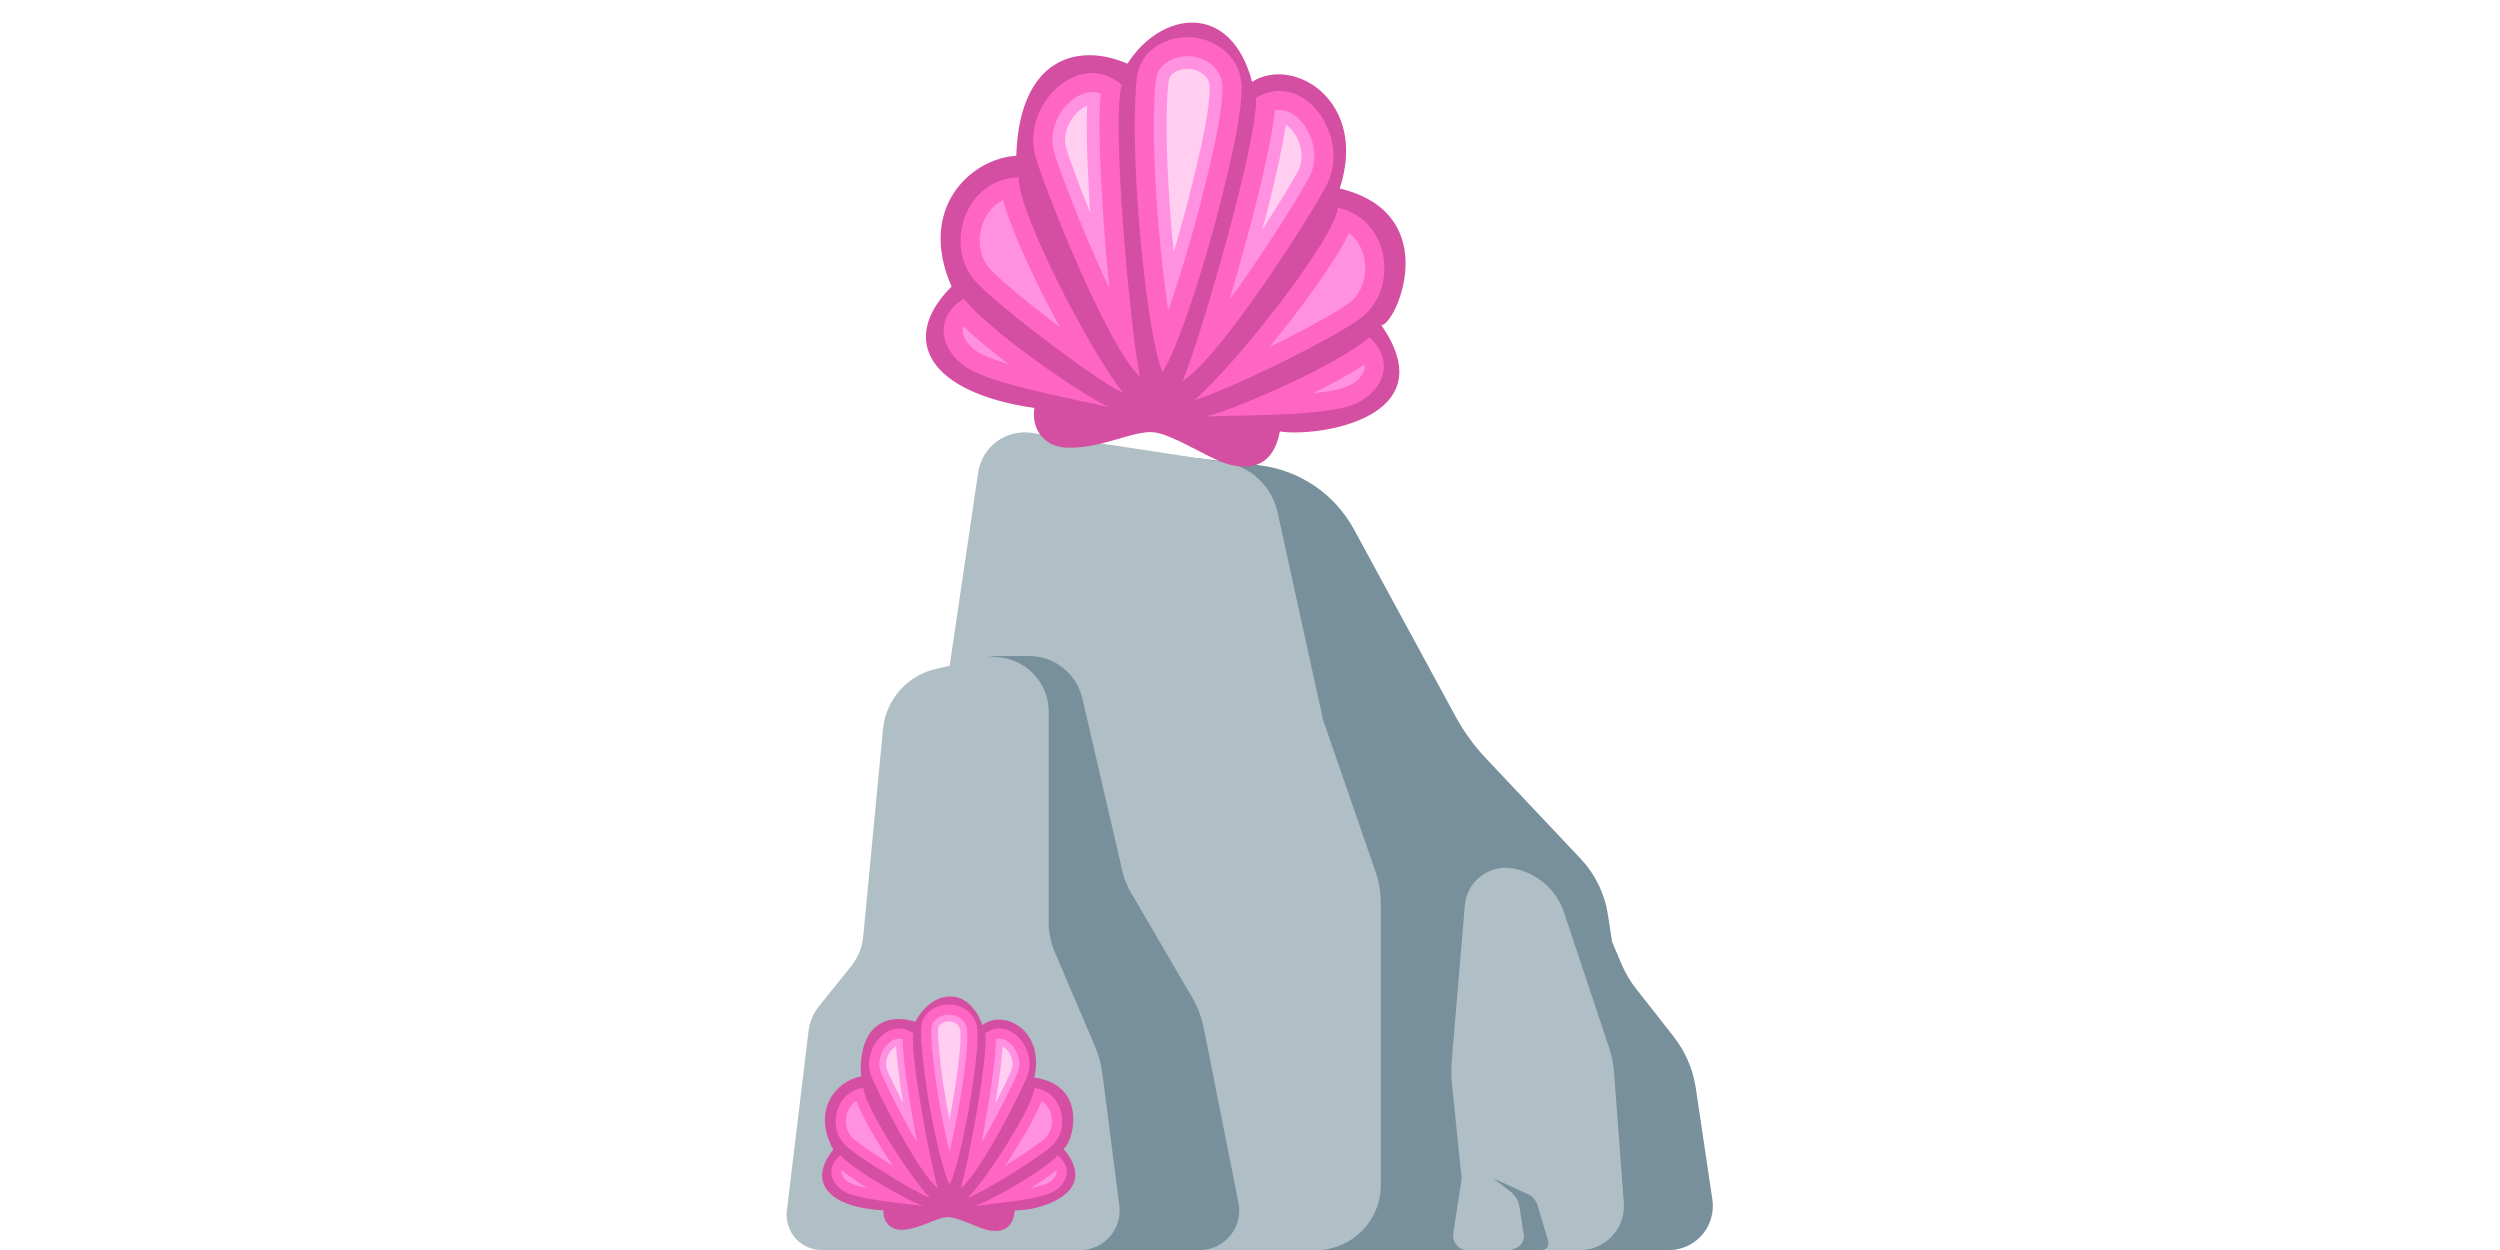 <?xml version="1.0" encoding="UTF-8"?>
<svg xmlns="http://www.w3.org/2000/svg" xmlns:xlink="http://www.w3.org/1999/xlink" width="150pt" height="75pt" viewBox="0 0 150 75" version="1.2">
<defs>
<clipPath id="clip1">
  <path d="M 54 26 L 102.922 26 L 102.922 75 L 54 75 Z M 54 26 "/>
</clipPath>
<clipPath id="clip2">
  <path d="M 47.078 25.859 L 98 25.859 L 98 75 L 47.078 75 Z M 47.078 25.859 "/>
</clipPath>
<clipPath id="clip3">
  <path d="M 49.332 59.785 L 64.52 59.785 L 64.52 73.855 L 49.332 73.855 Z M 49.332 59.785 "/>
</clipPath>
<clipPath id="clip4">
  <path d="M 58 69 L 64.52 69 L 64.52 73 L 58 73 Z M 58 69 "/>
</clipPath>
<clipPath id="clip5">
  <path d="M 49.332 69 L 56 69 L 56 73 L 49.332 73 Z M 49.332 69 "/>
</clipPath>
<clipPath id="clip6">
  <path d="M 55 1 L 85 1 L 85 28 L 55 28 Z M 55 1 "/>
</clipPath>
<clipPath id="clip7">
  <path d="M 57.473 0 L 85.844 2.707 L 83.348 28.84 L 54.977 26.133 Z M 57.473 0 "/>
</clipPath>
<clipPath id="clip8">
  <path d="M 57.473 0 L 85.844 2.707 L 83.348 28.84 L 54.977 26.133 Z M 57.473 0 "/>
</clipPath>
<clipPath id="clip9">
  <path d="M 57.473 0 L 85.855 2.711 L 83.359 28.852 L 54.977 26.145 Z M 57.473 0 "/>
</clipPath>
<clipPath id="clip10">
  <path d="M 57.473 0 L 85.844 2.707 L 83.348 28.84 L 54.977 26.133 Z M 57.473 0 "/>
</clipPath>
<clipPath id="clip11">
  <path d="M 57 10 L 68 10 L 68 24 L 57 24 Z M 57 10 "/>
</clipPath>
<clipPath id="clip12">
  <path d="M 57.473 0 L 85.844 2.707 L 83.348 28.84 L 54.977 26.133 Z M 57.473 0 "/>
</clipPath>
<clipPath id="clip13">
  <path d="M 57.473 0 L 85.844 2.707 L 83.348 28.84 L 54.977 26.133 Z M 57.473 0 "/>
</clipPath>
<clipPath id="clip14">
  <path d="M 58 12 L 64 12 L 64 20 L 58 20 Z M 58 12 "/>
</clipPath>
<clipPath id="clip15">
  <path d="M 57.473 0 L 85.844 2.707 L 83.348 28.84 L 54.977 26.133 Z M 57.473 0 "/>
</clipPath>
<clipPath id="clip16">
  <path d="M 57.473 0 L 85.844 2.707 L 83.348 28.84 L 54.977 26.133 Z M 57.473 0 "/>
</clipPath>
<clipPath id="clip17">
  <path d="M 61 4 L 69 4 L 69 23 L 61 23 Z M 61 4 "/>
</clipPath>
<clipPath id="clip18">
  <path d="M 57.473 0 L 85.844 2.707 L 83.348 28.84 L 54.977 26.133 Z M 57.473 0 "/>
</clipPath>
<clipPath id="clip19">
  <path d="M 57.473 0 L 85.844 2.707 L 83.348 28.84 L 54.977 26.133 Z M 57.473 0 "/>
</clipPath>
<clipPath id="clip20">
  <path d="M 63 5 L 67 5 L 67 18 L 63 18 Z M 63 5 "/>
</clipPath>
<clipPath id="clip21">
  <path d="M 57.473 0 L 85.844 2.707 L 83.348 28.84 L 54.977 26.133 Z M 57.473 0 "/>
</clipPath>
<clipPath id="clip22">
  <path d="M 57.473 0 L 85.844 2.707 L 83.348 28.84 L 54.977 26.133 Z M 57.473 0 "/>
</clipPath>
<clipPath id="clip23">
  <path d="M 63 6 L 66 6 L 66 13 L 63 13 Z M 63 6 "/>
</clipPath>
<clipPath id="clip24">
  <path d="M 57.473 0 L 85.844 2.707 L 83.348 28.84 L 54.977 26.133 Z M 57.473 0 "/>
</clipPath>
<clipPath id="clip25">
  <path d="M 57.473 0 L 85.844 2.707 L 83.348 28.84 L 54.977 26.133 Z M 57.473 0 "/>
</clipPath>
<clipPath id="clip26">
  <path d="M 70 5 L 81 5 L 81 23 L 70 23 Z M 70 5 "/>
</clipPath>
<clipPath id="clip27">
  <path d="M 57.473 0 L 85.844 2.707 L 83.348 28.84 L 54.977 26.133 Z M 57.473 0 "/>
</clipPath>
<clipPath id="clip28">
  <path d="M 57.473 0 L 85.844 2.707 L 83.348 28.84 L 54.977 26.133 Z M 57.473 0 "/>
</clipPath>
<clipPath id="clip29">
  <path d="M 73 6 L 79 6 L 79 18 L 73 18 Z M 73 6 "/>
</clipPath>
<clipPath id="clip30">
  <path d="M 57.473 0 L 85.844 2.707 L 83.348 28.84 L 54.977 26.133 Z M 57.473 0 "/>
</clipPath>
<clipPath id="clip31">
  <path d="M 57.473 0 L 85.844 2.707 L 83.348 28.84 L 54.977 26.133 Z M 57.473 0 "/>
</clipPath>
<clipPath id="clip32">
  <path d="M 75 7 L 79 7 L 79 14 L 75 14 Z M 75 7 "/>
</clipPath>
<clipPath id="clip33">
  <path d="M 57.473 0 L 85.844 2.707 L 83.348 28.84 L 54.977 26.133 Z M 57.473 0 "/>
</clipPath>
<clipPath id="clip34">
  <path d="M 57.473 0 L 85.844 2.707 L 83.348 28.84 L 54.977 26.133 Z M 57.473 0 "/>
</clipPath>
<clipPath id="clip35">
  <path d="M 71 12 L 84 12 L 84 24 L 71 24 Z M 71 12 "/>
</clipPath>
<clipPath id="clip36">
  <path d="M 57.473 0 L 85.844 2.707 L 83.348 28.84 L 54.977 26.133 Z M 57.473 0 "/>
</clipPath>
<clipPath id="clip37">
  <path d="M 57.473 0 L 85.844 2.707 L 83.348 28.84 L 54.977 26.133 Z M 57.473 0 "/>
</clipPath>
<clipPath id="clip38">
  <path d="M 76 13 L 82 13 L 82 21 L 76 21 Z M 76 13 "/>
</clipPath>
<clipPath id="clip39">
  <path d="M 57.473 0 L 85.844 2.707 L 83.348 28.84 L 54.977 26.133 Z M 57.473 0 "/>
</clipPath>
<clipPath id="clip40">
  <path d="M 57.473 0 L 85.844 2.707 L 83.348 28.84 L 54.977 26.133 Z M 57.473 0 "/>
</clipPath>
<clipPath id="clip41">
  <path d="M 72 20 L 84 20 L 84 25 L 72 25 Z M 72 20 "/>
</clipPath>
<clipPath id="clip42">
  <path d="M 57.473 0 L 85.844 2.707 L 83.348 28.84 L 54.977 26.133 Z M 57.473 0 "/>
</clipPath>
<clipPath id="clip43">
  <path d="M 57.473 0 L 85.844 2.707 L 83.348 28.84 L 54.977 26.133 Z M 57.473 0 "/>
</clipPath>
<clipPath id="clip44">
  <path d="M 78 21 L 82 21 L 82 24 L 78 24 Z M 78 21 "/>
</clipPath>
<clipPath id="clip45">
  <path d="M 57.473 0 L 85.844 2.707 L 83.348 28.84 L 54.977 26.133 Z M 57.473 0 "/>
</clipPath>
<clipPath id="clip46">
  <path d="M 57.473 0 L 85.844 2.707 L 83.348 28.84 L 54.977 26.133 Z M 57.473 0 "/>
</clipPath>
<clipPath id="clip47">
  <path d="M 56 17 L 67 17 L 67 25 L 56 25 Z M 56 17 "/>
</clipPath>
<clipPath id="clip48">
  <path d="M 57.473 0 L 85.844 2.707 L 83.348 28.84 L 54.977 26.133 Z M 57.473 0 "/>
</clipPath>
<clipPath id="clip49">
  <path d="M 57.473 0 L 85.844 2.707 L 83.348 28.84 L 54.977 26.133 Z M 57.473 0 "/>
</clipPath>
<clipPath id="clip50">
  <path d="M 57 19 L 61 19 L 61 22 L 57 22 Z M 57 19 "/>
</clipPath>
<clipPath id="clip51">
  <path d="M 57.473 0 L 85.844 2.707 L 83.348 28.84 L 54.977 26.133 Z M 57.473 0 "/>
</clipPath>
<clipPath id="clip52">
  <path d="M 57.473 0 L 85.844 2.707 L 83.348 28.84 L 54.977 26.133 Z M 57.473 0 "/>
</clipPath>
<clipPath id="clip53">
  <path d="M 68 2 L 75 2 L 75 23 L 68 23 Z M 68 2 "/>
</clipPath>
<clipPath id="clip54">
  <path d="M 57.473 0 L 85.844 2.707 L 83.348 28.84 L 54.977 26.133 Z M 57.473 0 "/>
</clipPath>
<clipPath id="clip55">
  <path d="M 57.473 0 L 85.844 2.707 L 83.348 28.84 L 54.977 26.133 Z M 57.473 0 "/>
</clipPath>
<clipPath id="clip56">
  <path d="M 69 3 L 74 3 L 74 19 L 69 19 Z M 69 3 "/>
</clipPath>
<clipPath id="clip57">
  <path d="M 57.473 0 L 85.844 2.707 L 83.348 28.84 L 54.977 26.133 Z M 57.473 0 "/>
</clipPath>
<clipPath id="clip58">
  <path d="M 57.473 0 L 85.844 2.707 L 83.348 28.84 L 54.977 26.133 Z M 57.473 0 "/>
</clipPath>
<clipPath id="clip59">
  <path d="M 69 4 L 73 4 L 73 16 L 69 16 Z M 69 4 "/>
</clipPath>
<clipPath id="clip60">
  <path d="M 57.473 0 L 85.844 2.707 L 83.348 28.84 L 54.977 26.133 Z M 57.473 0 "/>
</clipPath>
<clipPath id="clip61">
  <path d="M 57.473 0 L 85.844 2.707 L 83.348 28.84 L 54.977 26.133 Z M 57.473 0 "/>
</clipPath>
</defs>
<g id="surface1">
<g clip-path="url(#clip1)" clip-rule="nonzero">
<path style=" stroke:none;fill-rule:evenodd;fill:rgb(47.06%,56.47%,61.179%);fill-opacity:1;" d="M 100.121 75.008 L 58.113 75.008 C 57.008 75.008 55.953 74.539 55.215 73.715 C 54.477 72.891 54.121 71.793 54.238 70.691 C 55.289 60.867 57.84 37.043 58.715 28.855 C 58.793 28.113 59.168 27.43 59.754 26.961 C 60.336 26.492 61.086 26.273 61.828 26.359 C 65.387 26.762 71.527 27.457 75.52 27.91 C 77.945 28.188 80.082 29.625 81.242 31.77 C 83.141 35.262 85.992 40.516 87.332 42.984 C 87.828 43.895 88.438 44.738 89.148 45.492 C 90.617 47.047 93.246 49.836 94.84 51.527 C 95.715 52.457 96.285 53.629 96.477 54.891 L 96.723 56.508 L 97.305 57.875 C 97.531 58.398 97.824 58.895 98.18 59.344 C 98.754 60.078 99.688 61.27 100.418 62.195 C 101.121 63.09 101.578 64.152 101.746 65.277 C 102.008 67.043 102.422 69.828 102.742 71.969 C 102.855 72.73 102.633 73.504 102.129 74.09 C 101.625 74.672 100.895 75.008 100.121 75.008 "/>
</g>
<g clip-path="url(#clip2)" clip-rule="nonzero">
<path style=" stroke:none;fill-rule:evenodd;fill:rgb(69.019%,74.509%,77.249%);fill-opacity:1;" d="M 56.98 39.945 L 58.691 28.344 C 58.801 27.602 59.203 26.938 59.805 26.492 C 60.406 26.047 61.16 25.859 61.902 25.973 C 65.098 26.457 70.297 27.25 73.434 27.727 C 75.031 27.969 76.312 29.168 76.656 30.746 C 77.605 35.062 79.387 43.203 79.387 43.203 C 79.387 43.203 81.668 49.801 82.527 52.285 C 82.742 52.902 82.848 53.547 82.848 54.199 C 82.848 57.133 82.848 65.941 82.848 71.109 C 82.848 73.262 81.105 75.008 78.949 75.008 L 71.977 75.008 C 72.688 75.008 73.363 74.688 73.812 74.141 C 74.266 73.59 74.445 72.867 74.309 72.168 C 73.668 68.953 72.66 63.879 72.234 61.727 C 72.102 61.055 71.855 60.406 71.508 59.812 C 70.574 58.211 68.637 54.895 67.848 53.543 C 67.621 53.152 67.449 52.727 67.348 52.285 C 66.918 50.426 65.684 45.113 64.941 41.906 C 64.594 40.418 63.27 39.359 61.738 39.359 C 61.188 39.359 60.598 39.359 60.016 39.359 C 59.707 39.359 59.402 39.395 59.113 39.461 C 60.023 39.316 60.953 39.559 61.68 40.133 C 62.465 40.758 62.922 41.707 62.922 42.707 C 62.922 46.879 62.922 53.027 62.922 55.34 C 62.922 55.953 63.043 56.555 63.285 57.117 C 63.891 58.543 65.105 61.383 65.691 62.762 C 65.918 63.285 66.066 63.836 66.141 64.402 C 66.352 66.055 66.828 69.766 67.16 72.328 C 67.246 73.008 67.039 73.688 66.586 74.199 C 66.137 74.715 65.484 75.008 64.805 75.008 C 60.754 75.008 53.172 75.008 49.312 75.008 C 48.707 75.008 48.133 74.75 47.73 74.297 C 47.328 73.84 47.141 73.238 47.211 72.637 C 47.598 69.449 48.262 63.938 48.512 61.859 C 48.578 61.316 48.793 60.805 49.133 60.383 C 49.676 59.703 50.527 58.645 51.098 57.934 C 51.488 57.445 51.727 56.852 51.789 56.23 C 52.016 53.836 52.621 47.512 52.98 43.746 C 53.148 41.988 54.426 40.535 56.148 40.137 Z M 90.66 75.008 L 88.055 75.008 C 87.801 75.008 87.562 74.898 87.398 74.703 C 87.23 74.512 87.16 74.258 87.195 74.008 C 87.363 72.926 87.613 71.285 87.684 70.828 C 87.695 70.75 87.695 70.668 87.688 70.586 C 87.621 69.914 87.285 66.66 87.125 65.129 C 87.07 64.598 87.066 64.059 87.113 63.527 C 87.266 61.711 87.645 57.219 87.891 54.312 C 87.949 53.629 88.289 53 88.832 52.582 C 89.371 52.16 90.066 51.984 90.742 52.098 C 92.184 52.34 93.379 53.355 93.84 54.746 C 94.676 57.246 95.977 61.148 96.523 62.789 C 96.695 63.301 96.801 63.832 96.844 64.367 C 96.961 65.965 97.234 69.586 97.43 72.16 C 97.484 72.895 97.23 73.621 96.73 74.16 C 96.23 74.699 95.527 75.008 94.789 75.008 L 92.504 75.008 C 92.633 75.008 92.754 74.945 92.832 74.844 C 92.906 74.742 92.93 74.609 92.895 74.484 C 92.719 73.887 92.43 72.918 92.258 72.336 C 92.168 72.023 91.945 71.766 91.648 71.633 C 90.922 71.305 89.605 70.707 89.605 70.707 C 89.605 70.707 90.203 71.172 90.637 71.504 C 90.918 71.723 91.109 72.039 91.164 72.395 C 91.238 72.879 91.348 73.578 91.426 74.07 C 91.477 74.41 91.293 74.742 90.973 74.875 L 90.66 75.008 "/>
</g>
<g clip-path="url(#clip3)" clip-rule="nonzero">
<path style=" stroke:none;fill-rule:nonzero;fill:rgb(83.139%,30.589%,63.53%);fill-opacity:1;" d="M 53.008 72.617 C 52.961 73.305 53.445 73.82 54.129 73.785 C 55.273 73.73 56.215 73.02 56.887 73.027 C 57.434 73.035 58.523 73.586 59.074 73.754 C 59.48 73.875 60.762 74.164 60.891 72.617 C 62.074 72.691 66.164 71.699 63.793 68.898 C 64.234 68.93 65.531 65.152 62.059 64.652 C 62.707 61.762 60.184 60.531 58.945 61.508 C 58.02 58.984 55.832 59.516 54.922 61.305 C 53.219 60.758 51.465 61.508 51.664 64.594 C 50.227 64.816 48.668 66.574 50 68.98 C 48.488 70.82 49.559 72.445 53.008 72.617 "/>
</g>
<path style=" stroke:none;fill-rule:nonzero;fill:rgb(100%,39.999%,76.859%);fill-opacity:1;" d="M 55.797 71.871 C 54.664 70.719 51.84 66.344 51.809 65.273 C 50.121 65.484 49.629 67.652 50.719 68.711 C 51.387 69.363 54.75 71.473 55.797 71.871 "/>
<path style=" stroke:none;fill-rule:nonzero;fill:rgb(100%,56.859%,87.839%);fill-opacity:1;" d="M 53.57 69.949 C 53.527 69.922 53.484 69.895 53.441 69.867 C 52.359 69.195 51.418 68.539 51.145 68.273 C 50.961 68.094 50.836 67.855 50.781 67.586 C 50.727 67.32 50.746 67.031 50.832 66.77 C 50.914 66.531 51.047 66.324 51.219 66.176 C 51.27 66.129 51.32 66.09 51.379 66.055 C 51.457 66.27 51.574 66.535 51.738 66.867 C 52.02 67.434 52.41 68.125 52.871 68.863 C 53.086 69.211 53.324 69.578 53.57 69.949 "/>
<path style=" stroke:none;fill-rule:nonzero;fill:rgb(100%,39.999%,76.859%);fill-opacity:1;" d="M 56.273 71.293 C 55.797 69.734 54.582 63.172 54.805 62.008 C 53.387 60.949 51.676 62.914 52.262 64.523 C 52.582 65.398 55.105 70.398 56.273 71.293 "/>
<path style=" stroke:none;fill-rule:nonzero;fill:rgb(100%,56.859%,87.839%);fill-opacity:1;" d="M 55.027 68.551 C 54.855 68.258 54.672 67.941 54.484 67.605 C 53.68 66.148 52.984 64.707 52.84 64.312 C 52.754 64.082 52.734 63.836 52.781 63.578 C 52.824 63.328 52.922 63.086 53.07 62.875 C 53.195 62.699 53.344 62.555 53.504 62.457 C 53.656 62.367 53.805 62.32 53.953 62.32 C 54.023 62.32 54.094 62.332 54.164 62.352 C 54.164 62.645 54.184 63.094 54.266 63.801 C 54.352 64.562 54.492 65.531 54.672 66.605 C 54.785 67.266 54.906 67.93 55.027 68.551 "/>
<path style=" stroke:none;fill-rule:nonzero;fill:rgb(100%,80.779%,94.51%);fill-opacity:1;" d="M 54.191 66.191 C 53.699 65.242 53.316 64.438 53.223 64.172 C 53.164 64.012 53.148 63.832 53.18 63.645 C 53.215 63.457 53.293 63.27 53.406 63.109 C 53.496 62.977 53.605 62.875 53.719 62.805 C 53.734 62.793 53.75 62.785 53.766 62.777 C 53.781 63.074 53.812 63.426 53.859 63.844 C 53.934 64.5 54.047 65.301 54.191 66.191 "/>
<path style=" stroke:none;fill-rule:nonzero;fill:rgb(100%,39.999%,76.859%);fill-opacity:1;" d="M 57.645 71.293 C 58.121 69.734 59.336 63.172 59.113 62.008 C 60.527 60.949 62.242 62.914 61.652 64.523 C 61.332 65.398 58.812 70.398 57.645 71.293 "/>
<path style=" stroke:none;fill-rule:nonzero;fill:rgb(100%,56.859%,87.839%);fill-opacity:1;" d="M 58.891 68.551 C 59.012 67.93 59.133 67.266 59.242 66.605 C 59.426 65.531 59.566 64.562 59.652 63.801 C 59.73 63.094 59.754 62.645 59.754 62.352 C 59.824 62.332 59.895 62.32 59.965 62.32 C 60.113 62.32 60.262 62.363 60.414 62.457 C 60.574 62.555 60.723 62.699 60.848 62.875 C 60.992 63.086 61.094 63.328 61.137 63.578 C 61.184 63.836 61.164 64.082 61.078 64.312 C 60.934 64.707 60.238 66.148 59.434 67.605 C 59.246 67.941 59.062 68.258 58.891 68.551 "/>
<path style=" stroke:none;fill-rule:nonzero;fill:rgb(100%,80.779%,94.51%);fill-opacity:1;" d="M 59.727 66.191 C 59.871 65.305 59.984 64.5 60.059 63.844 C 60.105 63.426 60.137 63.074 60.148 62.777 C 60.168 62.785 60.184 62.793 60.199 62.805 C 60.312 62.875 60.422 62.977 60.512 63.109 C 60.625 63.27 60.703 63.457 60.734 63.645 C 60.77 63.832 60.754 64.012 60.695 64.172 C 60.598 64.438 60.219 65.242 59.727 66.191 "/>
<path style=" stroke:none;fill-rule:nonzero;fill:rgb(100%,39.999%,76.859%);fill-opacity:1;" d="M 58.07 71.871 C 59.207 70.719 62.031 66.344 62.062 65.273 C 63.75 65.484 64.242 67.652 63.152 68.711 C 62.484 69.363 59.121 71.473 58.07 71.871 "/>
<path style=" stroke:none;fill-rule:nonzero;fill:rgb(100%,56.859%,87.839%);fill-opacity:1;" d="M 60.301 69.949 C 60.547 69.578 60.785 69.211 61 68.863 C 61.461 68.125 61.852 67.434 62.133 66.867 C 62.297 66.535 62.414 66.27 62.492 66.055 C 62.551 66.09 62.602 66.129 62.652 66.176 C 62.824 66.324 62.957 66.531 63.039 66.77 C 63.125 67.031 63.145 67.32 63.09 67.586 C 63.035 67.855 62.91 68.094 62.727 68.273 C 62.453 68.539 61.512 69.195 60.43 69.867 C 60.387 69.895 60.344 69.922 60.301 69.949 "/>
<g clip-path="url(#clip4)" clip-rule="nonzero">
<path style=" stroke:none;fill-rule:nonzero;fill:rgb(100%,39.999%,76.859%);fill-opacity:1;" d="M 58.5 72.363 C 59.594 71.957 62.562 70.273 63.461 69.328 C 64.477 70.113 63.953 71.238 62.926 71.629 C 61.809 72.051 59.398 72.223 58.5 72.363 "/>
</g>
<path style=" stroke:none;fill-rule:nonzero;fill:rgb(100%,56.859%,87.839%);fill-opacity:1;" d="M 61.832 71.289 C 62.32 70.984 62.91 70.594 63.387 70.215 C 63.398 70.266 63.398 70.32 63.391 70.375 C 63.352 70.645 63.078 70.918 62.711 71.055 C 62.48 71.145 62.172 71.223 61.832 71.289 "/>
<g clip-path="url(#clip5)" clip-rule="nonzero">
<path style=" stroke:none;fill-rule:nonzero;fill:rgb(100%,39.999%,76.859%);fill-opacity:1;" d="M 55.387 72.363 C 54.293 71.957 51.324 70.273 50.426 69.328 C 49.41 70.113 49.934 71.238 50.957 71.629 C 52.078 72.051 54.484 72.223 55.387 72.363 "/>
</g>
<path style=" stroke:none;fill-rule:nonzero;fill:rgb(100%,56.859%,87.839%);fill-opacity:1;" d="M 52.055 71.289 C 51.711 71.223 51.406 71.145 51.176 71.055 C 50.809 70.918 50.535 70.645 50.492 70.375 C 50.484 70.32 50.488 70.266 50.5 70.215 C 50.973 70.594 51.566 70.984 52.055 71.289 "/>
<path style=" stroke:none;fill-rule:nonzero;fill:rgb(100%,39.999%,76.859%);fill-opacity:1;" d="M 56.973 71.066 C 57.379 70.34 58.02 67.473 58.363 65.09 C 58.586 63.531 58.695 62.551 58.633 61.762 C 58.559 60.766 57.691 60.266 56.938 60.266 C 56.176 60.266 55.277 60.758 55.266 61.762 C 55.254 62.551 55.379 63.812 55.57 65.098 C 55.934 67.566 56.562 70.293 56.973 71.066 "/>
<path style=" stroke:none;fill-rule:nonzero;fill:rgb(100%,56.859%,87.839%);fill-opacity:1;" d="M 56.973 69.082 C 56.93 68.922 56.891 68.754 56.848 68.578 C 56.59 67.473 56.352 66.207 56.176 65.008 C 55.977 63.664 55.867 62.484 55.875 61.77 C 55.879 61.496 55.984 61.285 56.195 61.121 C 56.391 60.969 56.668 60.875 56.938 60.875 C 57.344 60.875 57.969 61.125 58.023 61.809 C 58.082 62.551 57.973 63.504 57.758 65.004 C 57.59 66.156 57.348 67.453 57.094 68.562 C 57.055 68.742 57.012 68.918 56.973 69.082 "/>
<path style=" stroke:none;fill-rule:nonzero;fill:rgb(100%,80.779%,94.51%);fill-opacity:1;" d="M 56.969 67.195 C 56.82 66.457 56.688 65.688 56.578 64.949 C 56.383 63.625 56.273 62.469 56.285 61.773 C 56.285 61.625 56.332 61.527 56.445 61.441 C 56.57 61.344 56.758 61.281 56.938 61.281 C 57.055 61.281 57.234 61.32 57.383 61.422 C 57.527 61.52 57.602 61.656 57.617 61.84 C 57.672 62.543 57.566 63.473 57.355 64.945 C 57.25 65.664 57.117 66.441 56.969 67.195 "/>
<g clip-path="url(#clip6)" clip-rule="nonzero">
<g clip-path="url(#clip7)" clip-rule="nonzero">
<g clip-path="url(#clip8)" clip-rule="nonzero">
<g clip-path="url(#clip9)" clip-rule="nonzero">
<g clip-path="url(#clip10)" clip-rule="nonzero">
<path style=" stroke:none;fill-rule:nonzero;fill:rgb(83.139%,30.589%,63.53%);fill-opacity:1;" d="M 62.066 24.48 C 61.855 25.754 62.672 26.797 63.949 26.855 C 66.098 26.953 67.984 25.801 69.238 25.938 C 70.254 26.051 72.195 27.27 73.195 27.676 C 73.934 27.977 76.273 28.738 76.789 25.887 C 78.988 26.242 86.801 25.125 82.871 19.5 C 83.684 19.637 86.777 12.852 80.383 11.309 C 82.109 6.055 77.613 3.32 75.125 4.91 C 73.844 0.059 69.66 0.656 67.648 3.82 C 64.566 2.496 61.152 3.574 60.977 9.348 C 58.254 9.504 55.027 12.492 57.094 17.191 C 53.941 20.34 55.652 23.547 62.066 24.48 "/>
</g>
</g>
</g>
</g>
</g>
<g clip-path="url(#clip11)" clip-rule="nonzero">
<g clip-path="url(#clip12)" clip-rule="nonzero">
<g clip-path="url(#clip13)" clip-rule="nonzero">
<path style=" stroke:none;fill-rule:nonzero;fill:rgb(100%,39.999%,76.859%);fill-opacity:1;" d="M 67.41 23.594 C 65.496 21.258 61 12.625 61.129 10.637 C 57.938 10.727 56.633 14.664 58.48 16.824 C 59.613 18.148 65.523 22.668 67.41 23.594 "/>
</g>
</g>
</g>
<g clip-path="url(#clip14)" clip-rule="nonzero">
<g clip-path="url(#clip15)" clip-rule="nonzero">
<g clip-path="url(#clip16)" clip-rule="nonzero">
<path style=" stroke:none;fill-rule:nonzero;fill:rgb(100%,56.859%,87.839%);fill-opacity:1;" d="M 63.59 19.629 C 63.512 19.57 63.438 19.512 63.359 19.453 C 61.465 18.012 59.816 16.625 59.355 16.086 C 59.043 15.723 58.848 15.258 58.797 14.742 C 58.742 14.238 58.832 13.703 59.039 13.234 C 59.23 12.809 59.516 12.449 59.863 12.199 C 59.965 12.125 60.074 12.062 60.188 12.008 C 60.297 12.418 60.465 12.93 60.715 13.578 C 61.137 14.684 61.746 16.035 62.473 17.488 C 62.812 18.168 63.191 18.898 63.59 19.629 "/>
</g>
</g>
</g>
<g clip-path="url(#clip17)" clip-rule="nonzero">
<g clip-path="url(#clip18)" clip-rule="nonzero">
<g clip-path="url(#clip19)" clip-rule="nonzero">
<path style=" stroke:none;fill-rule:nonzero;fill:rgb(100%,39.999%,76.859%);fill-opacity:1;" d="M 68.398 22.605 C 67.785 19.625 66.68 7.227 67.301 5.102 C 64.844 2.883 61.297 6.223 62.109 9.316 C 62.555 11.004 66.379 20.734 68.398 22.605 "/>
</g>
</g>
</g>
<g clip-path="url(#clip20)" clip-rule="nonzero">
<g clip-path="url(#clip21)" clip-rule="nonzero">
<g clip-path="url(#clip22)" clip-rule="nonzero">
<path style=" stroke:none;fill-rule:nonzero;fill:rgb(100%,56.859%,87.839%);fill-opacity:1;" d="M 66.559 17.293 C 66.285 16.715 66.004 16.098 65.715 15.438 C 64.465 12.594 63.422 9.789 63.223 9.031 C 63.105 8.59 63.113 8.129 63.242 7.656 C 63.367 7.203 63.598 6.77 63.91 6.402 C 64.172 6.098 64.477 5.855 64.797 5.703 C 65.09 5.562 65.383 5.504 65.656 5.527 C 65.789 5.543 65.918 5.574 66.047 5.629 C 65.988 6.172 65.953 7.004 65.977 8.332 C 66 9.762 66.094 11.59 66.242 13.613 C 66.336 14.859 66.441 16.113 66.559 17.293 "/>
</g>
</g>
</g>
<g clip-path="url(#clip23)" clip-rule="nonzero">
<g clip-path="url(#clip24)" clip-rule="nonzero">
<g clip-path="url(#clip25)" clip-rule="nonzero">
<path style=" stroke:none;fill-rule:nonzero;fill:rgb(100%,80.779%,94.51%);fill-opacity:1;" d="M 65.414 12.766 C 64.664 10.91 64.094 9.348 63.961 8.84 C 63.879 8.531 63.887 8.199 63.98 7.855 C 64.074 7.508 64.254 7.176 64.492 6.895 C 64.688 6.672 64.906 6.496 65.129 6.387 C 65.164 6.371 65.195 6.359 65.227 6.344 C 65.203 6.898 65.199 7.562 65.211 8.344 C 65.234 9.574 65.301 11.086 65.414 12.766 "/>
</g>
</g>
</g>
<g clip-path="url(#clip26)" clip-rule="nonzero">
<g clip-path="url(#clip27)" clip-rule="nonzero">
<g clip-path="url(#clip28)" clip-rule="nonzero">
<path style=" stroke:none;fill-rule:nonzero;fill:rgb(100%,39.999%,76.859%);fill-opacity:1;" d="M 70.961 22.852 C 72.125 20.039 75.559 8.074 75.352 5.871 C 78.184 4.156 81.035 8.109 79.648 10.992 C 78.895 12.562 73.301 21.395 70.961 22.852 "/>
</g>
</g>
</g>
<g clip-path="url(#clip29)" clip-rule="nonzero">
<g clip-path="url(#clip30)" clip-rule="nonzero">
<g clip-path="url(#clip31)" clip-rule="nonzero">
<path style=" stroke:none;fill-rule:nonzero;fill:rgb(100%,56.859%,87.839%);fill-opacity:1;" d="M 73.773 17.98 C 74.109 16.848 74.453 15.637 74.777 14.43 C 75.309 12.469 75.746 10.695 76.039 9.293 C 76.312 7.996 76.438 7.172 76.484 6.625 C 76.617 6.598 76.754 6.59 76.887 6.602 C 77.16 6.629 77.434 6.738 77.695 6.938 C 77.98 7.145 78.234 7.441 78.434 7.789 C 78.672 8.207 78.816 8.676 78.855 9.145 C 78.891 9.633 78.812 10.09 78.613 10.5 C 78.273 11.207 76.719 13.766 74.953 16.32 C 74.543 16.914 74.148 17.469 73.773 17.98 "/>
</g>
</g>
</g>
<g clip-path="url(#clip32)" clip-rule="nonzero">
<g clip-path="url(#clip33)" clip-rule="nonzero">
<g clip-path="url(#clip34)" clip-rule="nonzero">
<path style=" stroke:none;fill-rule:nonzero;fill:rgb(100%,80.779%,94.51%);fill-opacity:1;" d="M 75.754 13.75 C 76.18 12.125 76.535 10.652 76.789 9.449 C 76.949 8.684 77.07 8.031 77.152 7.484 C 77.18 7.504 77.211 7.523 77.238 7.543 C 77.438 7.691 77.621 7.906 77.77 8.164 C 77.953 8.484 78.062 8.844 78.09 9.203 C 78.117 9.559 78.062 9.883 77.922 10.172 C 77.695 10.648 76.844 12.074 75.754 13.75 "/>
</g>
</g>
</g>
<g clip-path="url(#clip35)" clip-rule="nonzero">
<g clip-path="url(#clip36)" clip-rule="nonzero">
<g clip-path="url(#clip37)" clip-rule="nonzero">
<path style=" stroke:none;fill-rule:nonzero;fill:rgb(100%,39.999%,76.859%);fill-opacity:1;" d="M 71.656 24 C 73.98 22.066 80.027 14.441 80.277 12.465 C 83.395 13.156 83.93 17.27 81.711 19.039 C 80.344 20.129 73.688 23.445 71.656 24 "/>
</g>
</g>
</g>
<g clip-path="url(#clip38)" clip-rule="nonzero">
<g clip-path="url(#clip39)" clip-rule="nonzero">
<g clip-path="url(#clip40)" clip-rule="nonzero">
<path style=" stroke:none;fill-rule:nonzero;fill:rgb(100%,56.859%,87.839%);fill-opacity:1;" d="M 76.16 20.828 C 76.688 20.188 77.199 19.543 77.66 18.941 C 78.648 17.648 79.504 16.434 80.129 15.43 C 80.496 14.844 80.758 14.371 80.945 13.988 C 81.043 14.062 81.137 14.148 81.223 14.238 C 81.52 14.551 81.73 14.957 81.836 15.41 C 81.953 15.91 81.938 16.453 81.793 16.938 C 81.641 17.434 81.363 17.852 80.988 18.152 C 80.434 18.594 78.555 19.641 76.418 20.699 C 76.332 20.742 76.246 20.785 76.16 20.828 "/>
</g>
</g>
</g>
<g clip-path="url(#clip41)" clip-rule="nonzero">
<g clip-path="url(#clip42)" clip-rule="nonzero">
<g clip-path="url(#clip43)" clip-rule="nonzero">
<path style=" stroke:none;fill-rule:nonzero;fill:rgb(100%,39.999%,76.859%);fill-opacity:1;" d="M 72.367 24.992 C 74.484 24.434 80.328 21.832 82.168 20.238 C 83.93 21.879 82.754 23.879 80.77 24.414 C 78.602 25 74.074 24.895 72.367 24.992 "/>
</g>
</g>
</g>
<g clip-path="url(#clip44)" clip-rule="nonzero">
<g clip-path="url(#clip45)" clip-rule="nonzero">
<g clip-path="url(#clip46)" clip-rule="nonzero">
<path style=" stroke:none;fill-rule:nonzero;fill:rgb(100%,56.859%,87.839%);fill-opacity:1;" d="M 78.781 23.594 C 79.75 23.113 80.922 22.496 81.875 21.871 C 81.887 21.973 81.883 22.07 81.859 22.168 C 81.734 22.664 81.176 23.125 80.465 23.316 C 80.016 23.438 79.434 23.527 78.781 23.594 "/>
</g>
</g>
</g>
<g clip-path="url(#clip47)" clip-rule="nonzero">
<g clip-path="url(#clip48)" clip-rule="nonzero">
<g clip-path="url(#clip49)" clip-rule="nonzero">
<path style=" stroke:none;fill-rule:nonzero;fill:rgb(100%,39.999%,76.859%);fill-opacity:1;" d="M 66.551 24.438 C 64.578 23.488 59.332 19.828 57.824 17.914 C 55.789 19.191 56.562 21.379 58.41 22.281 C 60.426 23.266 64.895 24.02 66.551 24.438 "/>
</g>
</g>
</g>
<g clip-path="url(#clip50)" clip-rule="nonzero">
<g clip-path="url(#clip51)" clip-rule="nonzero">
<g clip-path="url(#clip52)" clip-rule="nonzero">
<path style=" stroke:none;fill-rule:nonzero;fill:rgb(100%,56.859%,87.839%);fill-opacity:1;" d="M 60.516 21.848 C 59.891 21.66 59.336 21.461 58.918 21.258 C 58.258 20.934 57.793 20.375 57.766 19.867 C 57.762 19.77 57.773 19.672 57.805 19.574 C 58.625 20.367 59.66 21.195 60.516 21.848 "/>
</g>
</g>
</g>
<g clip-path="url(#clip53)" clip-rule="nonzero">
<g clip-path="url(#clip54)" clip-rule="nonzero">
<g clip-path="url(#clip55)" clip-rule="nonzero">
<path style=" stroke:none;fill-rule:nonzero;fill:rgb(100%,39.999%,76.859%);fill-opacity:1;" d="M 69.746 22.316 C 70.633 21.031 72.336 15.828 73.402 11.461 C 74.098 8.609 74.469 6.805 74.496 5.328 C 74.531 3.469 73 2.379 71.594 2.246 C 70.172 2.109 68.406 2.867 68.203 4.727 C 68.047 6.191 68.055 8.555 68.184 10.977 C 68.43 15.625 69.113 20.801 69.746 22.316 "/>
</g>
</g>
</g>
<g clip-path="url(#clip56)" clip-rule="nonzero">
<g clip-path="url(#clip57)" clip-rule="nonzero">
<g clip-path="url(#clip58)" clip-rule="nonzero">
<path style=" stroke:none;fill-rule:nonzero;fill:rgb(100%,56.859%,87.839%);fill-opacity:1;" d="M 70.094 18.625 C 70.047 18.32 70.004 18 69.957 17.672 C 69.672 15.57 69.449 13.172 69.328 10.922 C 69.195 8.387 69.203 6.172 69.344 4.848 C 69.398 4.344 69.633 3.969 70.055 3.703 C 70.449 3.453 70.984 3.332 71.484 3.379 C 72.246 3.453 73.371 4.027 73.348 5.305 C 73.324 6.691 72.957 8.445 72.285 11.191 C 71.77 13.305 71.09 15.668 70.418 17.684 C 70.309 18.012 70.199 18.328 70.094 18.625 "/>
</g>
</g>
</g>
<g clip-path="url(#clip59)" clip-rule="nonzero">
<g clip-path="url(#clip60)" clip-rule="nonzero">
<g clip-path="url(#clip61)" clip-rule="nonzero">
<path style=" stroke:none;fill-rule:nonzero;fill:rgb(100%,80.779%,94.51%);fill-opacity:1;" d="M 70.426 15.121 C 70.281 13.723 70.168 12.273 70.094 10.883 C 69.961 8.387 69.965 6.219 70.105 4.93 C 70.137 4.656 70.238 4.484 70.465 4.344 C 70.719 4.184 71.082 4.105 71.41 4.137 C 71.633 4.156 71.961 4.258 72.219 4.473 C 72.473 4.684 72.59 4.949 72.586 5.289 C 72.559 6.609 72.199 8.316 71.543 11.012 C 71.223 12.332 70.832 13.75 70.426 15.121 "/>
</g>
</g>
</g>
</g>
</svg>
